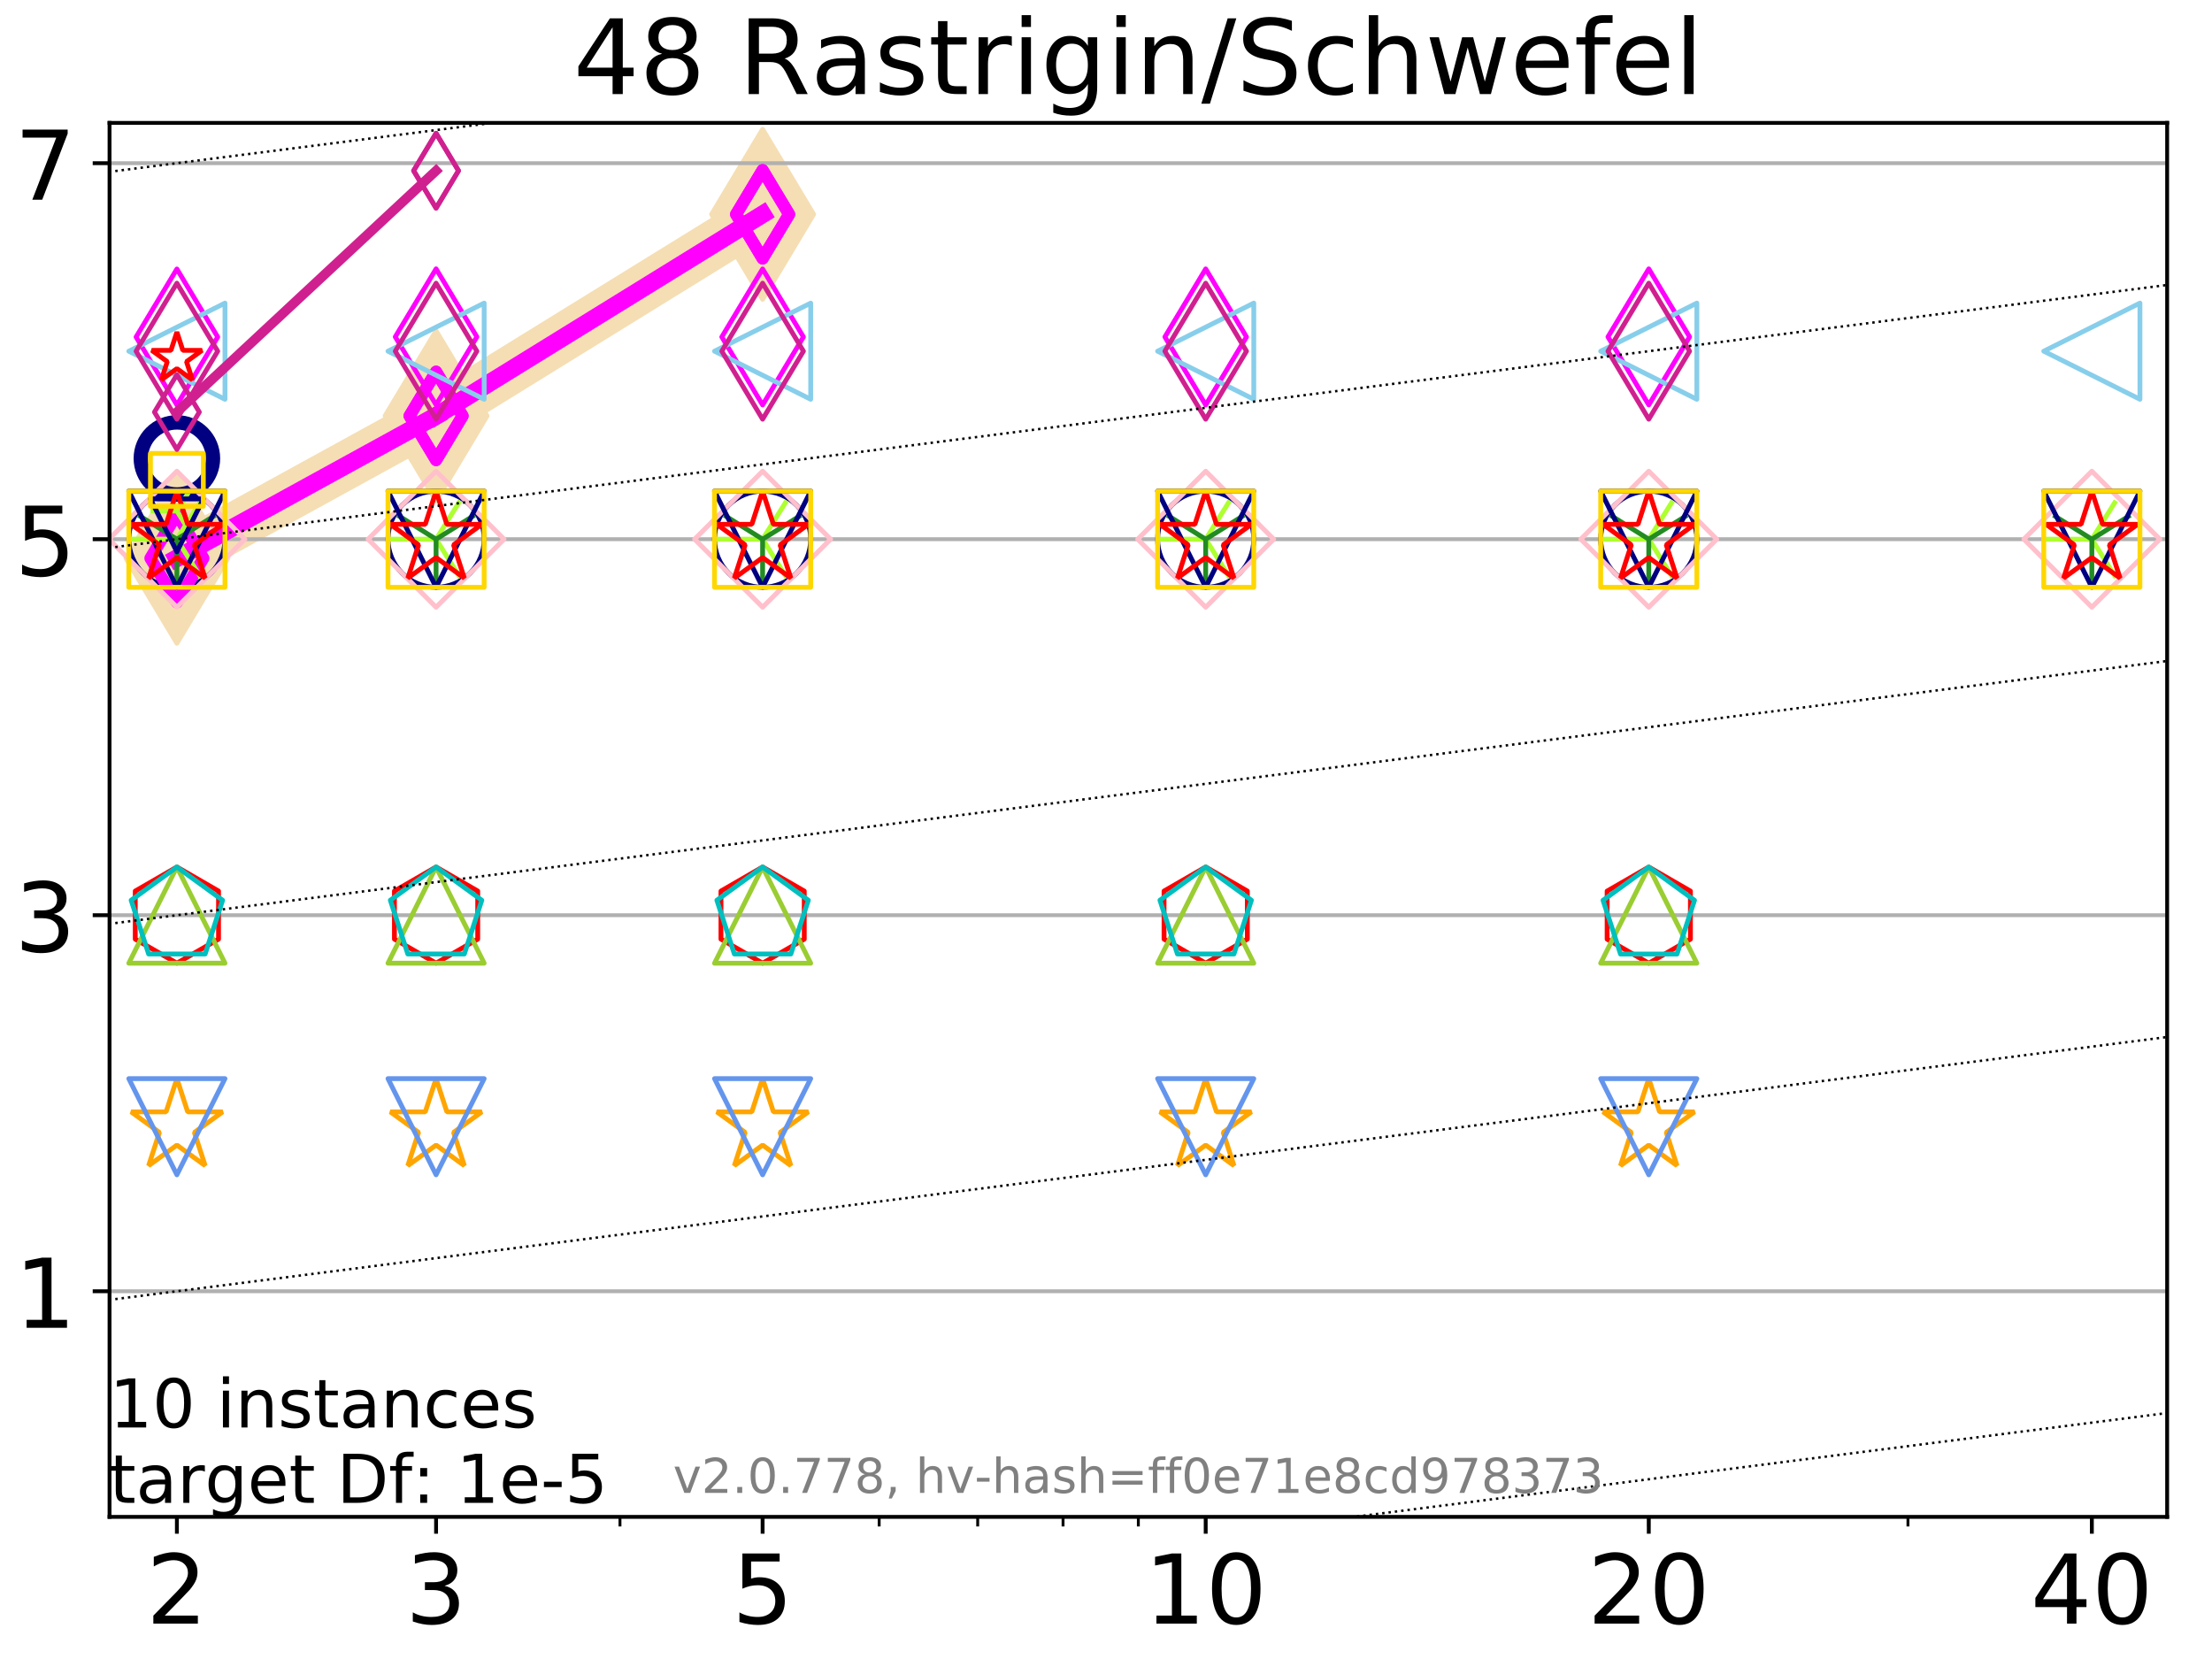 <?xml version="1.0" encoding="utf-8" standalone="no"?>
<!DOCTYPE svg PUBLIC "-//W3C//DTD SVG 1.1//EN"
  "http://www.w3.org/Graphics/SVG/1.1/DTD/svg11.dtd">
<!-- Created with matplotlib (http://matplotlib.org/) -->
<svg height="345pt" version="1.1" viewBox="0 0 460 345" width="460pt" xmlns="http://www.w3.org/2000/svg" xmlns:xlink="http://www.w3.org/1999/xlink">
 <defs>
  <style type="text/css">
*{stroke-linecap:butt;stroke-linejoin:round;}
  </style>
 </defs>
 <g id="figure_1">
  <g id="patch_1">
   <path d="M 0 345.6 
L 460.8 345.6 
L 460.8 0 
L 0 0 
z
" style="fill:#ffffff;"/>
  </g>
  <g id="axes_1">
   <g id="patch_2">
    <path d="M 22.78 315.44 
L 450.672 315.44 
L 450.672 25.56 
L 22.78 25.56 
z
" style="fill:#ffffff;"/>
   </g>
   <g id="line2d_1">
    <path clip-path="url(#p8aefae427b)" d="M 36.786 116.087 
L 90.685 86.486 
L 158.59 44.566 
" style="fill:none;stroke:#f5deb3;stroke-linecap:square;stroke-width:10;"/>
    <defs>
     <path d="M -0 17.678 
L 10.607 0 
L 0 -17.678 
L -10.607 -0 
z
" id="m110143cfab" style="stroke:#f5deb3;stroke-linejoin:miter;"/>
    </defs>
    <g clip-path="url(#p8aefae427b)">
     <use style="fill:#f5deb3;stroke:#f5deb3;stroke-linejoin:miter;" x="36.786" xlink:href="#m110143cfab" y="116.087"/>
     <use style="fill:#f5deb3;stroke:#f5deb3;stroke-linejoin:miter;" x="90.685" xlink:href="#m110143cfab" y="86.486"/>
     <use style="fill:#f5deb3;stroke:#f5deb3;stroke-linejoin:miter;" x="158.59" xlink:href="#m110143cfab" y="44.566"/>
    </g>
   </g>
   <g id="matplotlib.axis_1">
    <g id="xtick_1">
     <g id="line2d_2">
      <defs>
       <path d="M 0 0 
L 0 3.5 
" id="mc25adf36a7" style="stroke:#000000;stroke-width:0.8;"/>
      </defs>
      <g>
       <use style="stroke:#000000;stroke-width:0.8;" x="36.786" xlink:href="#mc25adf36a7" y="315.44"/>
      </g>
     </g>
     <g id="text_1">
      <!-- 2 -->
      <defs>
       <path d="M 19.188 8.297 
L 53.609 8.297 
L 53.609 0 
L 7.328 0 
L 7.328 8.297 
Q 12.938 14.109 22.625 23.891 
Q 32.328 33.688 34.812 36.531 
Q 39.547 41.844 41.422 45.531 
Q 43.312 49.219 43.312 52.781 
Q 43.312 58.594 39.234 62.25 
Q 35.156 65.922 28.609 65.922 
Q 23.969 65.922 18.812 64.312 
Q 13.672 62.703 7.812 59.422 
L 7.812 69.391 
Q 13.766 71.781 18.938 73 
Q 24.125 74.219 28.422 74.219 
Q 39.75 74.219 46.484 68.547 
Q 53.219 62.891 53.219 53.422 
Q 53.219 48.922 51.531 44.891 
Q 49.859 40.875 45.406 35.406 
Q 44.188 33.984 37.641 27.219 
Q 31.109 20.453 19.188 8.297 
z
" id="DejaVuSans-32"/>
      </defs>
      <g transform="translate(30.423 337.637)scale(0.2 -0.2)">
       <use xlink:href="#DejaVuSans-32"/>
      </g>
     </g>
    </g>
    <g id="xtick_2">
     <g id="line2d_3">
      <g>
       <use style="stroke:#000000;stroke-width:0.8;" x="90.685" xlink:href="#mc25adf36a7" y="315.44"/>
      </g>
     </g>
     <g id="text_2">
      <!-- 3 -->
      <defs>
       <path d="M 40.578 39.312 
Q 47.656 37.797 51.625 33 
Q 55.609 28.219 55.609 21.188 
Q 55.609 10.406 48.188 4.484 
Q 40.766 -1.422 27.094 -1.422 
Q 22.516 -1.422 17.656 -0.516 
Q 12.797 0.391 7.625 2.203 
L 7.625 11.719 
Q 11.719 9.328 16.594 8.109 
Q 21.484 6.891 26.812 6.891 
Q 36.078 6.891 40.938 10.547 
Q 45.797 14.203 45.797 21.188 
Q 45.797 27.641 41.281 31.266 
Q 36.766 34.906 28.719 34.906 
L 20.219 34.906 
L 20.219 43.016 
L 29.109 43.016 
Q 36.375 43.016 40.234 45.922 
Q 44.094 48.828 44.094 54.297 
Q 44.094 59.906 40.109 62.906 
Q 36.141 65.922 28.719 65.922 
Q 24.656 65.922 20.016 65.031 
Q 15.375 64.156 9.812 62.312 
L 9.812 71.094 
Q 15.438 72.656 20.344 73.438 
Q 25.25 74.219 29.594 74.219 
Q 40.828 74.219 47.359 69.109 
Q 53.906 64.016 53.906 55.328 
Q 53.906 49.266 50.438 45.094 
Q 46.969 40.922 40.578 39.312 
z
" id="DejaVuSans-33"/>
      </defs>
      <g transform="translate(84.323 337.637)scale(0.2 -0.2)">
       <use xlink:href="#DejaVuSans-33"/>
      </g>
     </g>
    </g>
    <g id="xtick_3">
     <g id="line2d_4">
      <g>
       <use style="stroke:#000000;stroke-width:0.8;" x="158.59" xlink:href="#mc25adf36a7" y="315.44"/>
      </g>
     </g>
     <g id="text_3">
      <!-- 5 -->
      <defs>
       <path d="M 10.797 72.906 
L 49.516 72.906 
L 49.516 64.594 
L 19.828 64.594 
L 19.828 46.734 
Q 21.969 47.469 24.109 47.828 
Q 26.266 48.188 28.422 48.188 
Q 40.625 48.188 47.75 41.5 
Q 54.891 34.812 54.891 23.391 
Q 54.891 11.625 47.562 5.094 
Q 40.234 -1.422 26.906 -1.422 
Q 22.312 -1.422 17.547 -0.641 
Q 12.797 0.141 7.719 1.703 
L 7.719 11.625 
Q 12.109 9.234 16.797 8.062 
Q 21.484 6.891 26.703 6.891 
Q 35.156 6.891 40.078 11.328 
Q 45.016 15.766 45.016 23.391 
Q 45.016 31 40.078 35.438 
Q 35.156 39.891 26.703 39.891 
Q 22.75 39.891 18.812 39.016 
Q 14.891 38.141 10.797 36.281 
z
" id="DejaVuSans-35"/>
      </defs>
      <g transform="translate(152.228 337.637)scale(0.2 -0.2)">
       <use xlink:href="#DejaVuSans-35"/>
      </g>
     </g>
    </g>
    <g id="xtick_4">
     <g id="line2d_5">
      <g>
       <use style="stroke:#000000;stroke-width:0.8;" x="250.732" xlink:href="#mc25adf36a7" y="315.44"/>
      </g>
     </g>
     <g id="text_4">
      <!-- 10 -->
      <defs>
       <path d="M 12.406 8.297 
L 28.516 8.297 
L 28.516 63.922 
L 10.984 60.406 
L 10.984 69.391 
L 28.422 72.906 
L 38.281 72.906 
L 38.281 8.297 
L 54.391 8.297 
L 54.391 0 
L 12.406 0 
z
" id="DejaVuSans-31"/>
       <path d="M 31.781 66.406 
Q 24.172 66.406 20.328 58.906 
Q 16.5 51.422 16.5 36.375 
Q 16.5 21.391 20.328 13.891 
Q 24.172 6.391 31.781 6.391 
Q 39.453 6.391 43.281 13.891 
Q 47.125 21.391 47.125 36.375 
Q 47.125 51.422 43.281 58.906 
Q 39.453 66.406 31.781 66.406 
z
M 31.781 74.219 
Q 44.047 74.219 50.516 64.516 
Q 56.984 54.828 56.984 36.375 
Q 56.984 17.969 50.516 8.266 
Q 44.047 -1.422 31.781 -1.422 
Q 19.531 -1.422 13.062 8.266 
Q 6.594 17.969 6.594 36.375 
Q 6.594 54.828 13.062 64.516 
Q 19.531 74.219 31.781 74.219 
z
" id="DejaVuSans-30"/>
      </defs>
      <g transform="translate(238.007 337.637)scale(0.2 -0.2)">
       <use xlink:href="#DejaVuSans-31"/>
       <use x="63.623" xlink:href="#DejaVuSans-30"/>
      </g>
     </g>
    </g>
    <g id="xtick_5">
     <g id="line2d_6">
      <g>
       <use style="stroke:#000000;stroke-width:0.8;" x="342.873" xlink:href="#mc25adf36a7" y="315.44"/>
      </g>
     </g>
     <g id="text_5">
      <!-- 20 -->
      <g transform="translate(330.148 337.637)scale(0.2 -0.2)">
       <use xlink:href="#DejaVuSans-32"/>
       <use x="63.623" xlink:href="#DejaVuSans-30"/>
      </g>
     </g>
    </g>
    <g id="xtick_6">
     <g id="line2d_7">
      <g>
       <use style="stroke:#000000;stroke-width:0.8;" x="435.015" xlink:href="#mc25adf36a7" y="315.44"/>
      </g>
     </g>
     <g id="text_6">
      <!-- 40 -->
      <defs>
       <path d="M 37.797 64.312 
L 12.891 25.391 
L 37.797 25.391 
z
M 35.203 72.906 
L 47.609 72.906 
L 47.609 25.391 
L 58.016 25.391 
L 58.016 17.188 
L 47.609 17.188 
L 47.609 0 
L 37.797 0 
L 37.797 17.188 
L 4.891 17.188 
L 4.891 26.703 
z
" id="DejaVuSans-34"/>
      </defs>
      <g transform="translate(422.29 337.637)scale(0.2 -0.2)">
       <use xlink:href="#DejaVuSans-34"/>
       <use x="63.623" xlink:href="#DejaVuSans-30"/>
      </g>
     </g>
    </g>
    <g id="xtick_7">
     <g id="line2d_8">
      <defs>
       <path d="M 0 0 
L 0 2 
" id="m6ae961f22f" style="stroke:#000000;stroke-width:0.6;"/>
      </defs>
      <g>
       <use style="stroke:#000000;stroke-width:0.6;" x="36.786" xlink:href="#m6ae961f22f" y="315.44"/>
      </g>
     </g>
    </g>
    <g id="xtick_8">
     <g id="line2d_9">
      <g>
       <use style="stroke:#000000;stroke-width:0.6;" x="90.685" xlink:href="#m6ae961f22f" y="315.44"/>
      </g>
     </g>
    </g>
    <g id="xtick_9">
     <g id="line2d_10">
      <g>
       <use style="stroke:#000000;stroke-width:0.6;" x="128.927" xlink:href="#m6ae961f22f" y="315.44"/>
      </g>
     </g>
    </g>
    <g id="xtick_10">
     <g id="line2d_11">
      <g>
       <use style="stroke:#000000;stroke-width:0.6;" x="158.59" xlink:href="#m6ae961f22f" y="315.44"/>
      </g>
     </g>
    </g>
    <g id="xtick_11">
     <g id="line2d_12">
      <g>
       <use style="stroke:#000000;stroke-width:0.6;" x="182.827" xlink:href="#m6ae961f22f" y="315.44"/>
      </g>
     </g>
    </g>
    <g id="xtick_12">
     <g id="line2d_13">
      <g>
       <use style="stroke:#000000;stroke-width:0.6;" x="203.318" xlink:href="#m6ae961f22f" y="315.44"/>
      </g>
     </g>
    </g>
    <g id="xtick_13">
     <g id="line2d_14">
      <g>
       <use style="stroke:#000000;stroke-width:0.6;" x="221.069" xlink:href="#m6ae961f22f" y="315.44"/>
      </g>
     </g>
    </g>
    <g id="xtick_14">
     <g id="line2d_15">
      <g>
       <use style="stroke:#000000;stroke-width:0.6;" x="236.726" xlink:href="#m6ae961f22f" y="315.44"/>
      </g>
     </g>
    </g>
    <g id="xtick_15">
     <g id="line2d_16">
      <g>
       <use style="stroke:#000000;stroke-width:0.6;" x="342.873" xlink:href="#m6ae961f22f" y="315.44"/>
      </g>
     </g>
    </g>
    <g id="xtick_16">
     <g id="line2d_17">
      <g>
       <use style="stroke:#000000;stroke-width:0.6;" x="396.773" xlink:href="#m6ae961f22f" y="315.44"/>
      </g>
     </g>
    </g>
    <g id="xtick_17">
     <g id="line2d_18">
      <g>
       <use style="stroke:#000000;stroke-width:0.6;" x="435.015" xlink:href="#m6ae961f22f" y="315.44"/>
      </g>
     </g>
    </g>
   </g>
   <g id="matplotlib.axis_2">
    <g id="ytick_1">
     <g id="line2d_19">
      <path clip-path="url(#p8aefae427b)" d="M 22.78 268.523 
L 450.672 268.523 
" style="fill:none;stroke:#b0b0b0;stroke-linecap:square;stroke-width:0.8;"/>
     </g>
     <g id="line2d_20">
      <defs>
       <path d="M 0 0 
L -3.5 0 
" id="m0c7ad89e5f" style="stroke:#000000;stroke-width:0.8;"/>
      </defs>
      <g>
       <use style="stroke:#000000;stroke-width:0.8;" x="22.78" xlink:href="#m0c7ad89e5f" y="268.523"/>
      </g>
     </g>
     <g id="text_7">
      <!-- 1 -->
      <g transform="translate(3.055 276.121)scale(0.2 -0.2)">
       <use xlink:href="#DejaVuSans-31"/>
      </g>
     </g>
    </g>
    <g id="ytick_2">
     <g id="line2d_21">
      <path clip-path="url(#p8aefae427b)" d="M 22.78 190.327 
L 450.672 190.327 
" style="fill:none;stroke:#b0b0b0;stroke-linecap:square;stroke-width:0.8;"/>
     </g>
     <g id="line2d_22">
      <g>
       <use style="stroke:#000000;stroke-width:0.8;" x="22.78" xlink:href="#m0c7ad89e5f" y="190.327"/>
      </g>
     </g>
     <g id="text_8">
      <!-- 3 -->
      <g transform="translate(3.055 197.925)scale(0.2 -0.2)">
       <use xlink:href="#DejaVuSans-33"/>
      </g>
     </g>
    </g>
    <g id="ytick_3">
     <g id="line2d_23">
      <path clip-path="url(#p8aefae427b)" d="M 22.78 112.131 
L 450.672 112.131 
" style="fill:none;stroke:#b0b0b0;stroke-linecap:square;stroke-width:0.8;"/>
     </g>
     <g id="line2d_24">
      <g>
       <use style="stroke:#000000;stroke-width:0.8;" x="22.78" xlink:href="#m0c7ad89e5f" y="112.131"/>
      </g>
     </g>
     <g id="text_9">
      <!-- 5 -->
      <g transform="translate(3.055 119.73)scale(0.2 -0.2)">
       <use xlink:href="#DejaVuSans-35"/>
      </g>
     </g>
    </g>
    <g id="ytick_4">
     <g id="line2d_25">
      <path clip-path="url(#p8aefae427b)" d="M 22.78 33.935 
L 450.672 33.935 
" style="fill:none;stroke:#b0b0b0;stroke-linecap:square;stroke-width:0.8;"/>
     </g>
     <g id="line2d_26">
      <g>
       <use style="stroke:#000000;stroke-width:0.8;" x="22.78" xlink:href="#m0c7ad89e5f" y="33.935"/>
      </g>
     </g>
     <g id="text_10">
      <!-- 7 -->
      <defs>
       <path d="M 8.203 72.906 
L 55.078 72.906 
L 55.078 68.703 
L 28.609 0 
L 18.312 0 
L 43.219 64.594 
L 8.203 64.594 
z
" id="DejaVuSans-37"/>
      </defs>
      <g transform="translate(3.055 41.534)scale(0.2 -0.2)">
       <use xlink:href="#DejaVuSans-37"/>
      </g>
     </g>
    </g>
   </g>
   <g id="line2d_27">
    <path clip-path="url(#p8aefae427b)" d="M 36.786 95.335 
" style="fill:none;stroke:#000080;stroke-linecap:square;stroke-width:4;"/>
    <defs>
     <path d="M 0 7.5 
C 1.989 7.5 3.897 6.71 5.303 5.303 
C 6.71 3.897 7.5 1.989 7.5 0 
C 7.5 -1.989 6.71 -3.897 5.303 -5.303 
C 3.897 -6.71 1.989 -7.5 0 -7.5 
C -1.989 -7.5 -3.897 -6.71 -5.303 -5.303 
C -6.71 -3.897 -7.5 -1.989 -7.5 0 
C -7.5 1.989 -6.71 3.897 -5.303 5.303 
C -3.897 6.71 -1.989 7.5 0 7.5 
z
" id="m3accfb3bd1" style="stroke:#000080;stroke-width:3;"/>
    </defs>
    <g clip-path="url(#p8aefae427b)">
     <use style="fill:none;stroke:#000080;stroke-width:3;" x="36.786" xlink:href="#m3accfb3bd1" y="95.335"/>
    </g>
   </g>
   <g id="line2d_28"/>
   <g id="line2d_29">
    <defs>
     <path d="M 0 10 
C 2.652 10 5.196 8.946 7.071 7.071 
C 8.946 5.196 10 2.652 10 0 
C 10 -2.652 8.946 -5.196 7.071 -7.071 
C 5.196 -8.946 2.652 -10 0 -10 
C -2.652 -10 -5.196 -8.946 -7.071 -7.071 
C -8.946 -5.196 -10 -2.652 -10 0 
C -10 2.652 -8.946 5.196 -7.071 7.071 
C -5.196 8.946 -2.652 10 0 10 
z
" id="m3b761c8f22" style="stroke:#000080;"/>
    </defs>
    <g clip-path="url(#p8aefae427b)">
     <use style="fill:none;stroke:#000080;" x="36.786" xlink:href="#m3b761c8f22" y="112.129"/>
     <use style="fill:none;stroke:#000080;" x="90.685" xlink:href="#m3b761c8f22" y="112.127"/>
     <use style="fill:none;stroke:#000080;" x="158.59" xlink:href="#m3b761c8f22" y="112.131"/>
     <use style="fill:none;stroke:#000080;" x="250.732" xlink:href="#m3b761c8f22" y="112.13"/>
     <use style="fill:none;stroke:#000080;" x="342.873" xlink:href="#m3b761c8f22" y="112.131"/>
    </g>
   </g>
   <g id="line2d_30">
    <path clip-path="url(#p8aefae427b)" d="M 36.786 116.087 
L 90.685 86.486 
" style="fill:none;stroke:#ff00ff;stroke-linecap:square;stroke-width:3.667;"/>
    <defs>
     <path d="M -0 9.192 
L 5.515 0 
L 0 -9.192 
L -5.515 -0 
z
" id="m8b15b605e2" style="stroke:#ff00ff;stroke-linejoin:miter;stroke-width:2.5;"/>
    </defs>
    <g clip-path="url(#p8aefae427b)">
     <use style="fill:none;stroke:#ff00ff;stroke-linejoin:miter;stroke-width:2.5;" x="36.786" xlink:href="#m8b15b605e2" y="116.087"/>
     <use style="fill:none;stroke:#ff00ff;stroke-linejoin:miter;stroke-width:2.5;" x="90.685" xlink:href="#m8b15b605e2" y="86.486"/>
    </g>
   </g>
   <g id="line2d_31">
    <path clip-path="url(#p8aefae427b)" d="M 90.685 86.486 
L 158.59 44.566 
" style="fill:none;stroke:#ff00ff;stroke-linecap:square;stroke-width:3.667;"/>
    <g clip-path="url(#p8aefae427b)">
     <use style="fill:none;stroke:#ff00ff;stroke-linejoin:miter;stroke-width:2.5;" x="90.685" xlink:href="#m8b15b605e2" y="86.486"/>
     <use style="fill:none;stroke:#ff00ff;stroke-linejoin:miter;stroke-width:2.5;" x="158.59" xlink:href="#m8b15b605e2" y="44.566"/>
    </g>
   </g>
   <g id="line2d_32">
    <path clip-path="url(#p8aefae427b)" d="M 158.59 44.566 
" style="fill:none;stroke:#ff00ff;stroke-linecap:square;stroke-width:3.667;"/>
    <g clip-path="url(#p8aefae427b)">
     <use style="fill:none;stroke:#ff00ff;stroke-linejoin:miter;stroke-width:2.5;" x="158.59" xlink:href="#m8b15b605e2" y="44.566"/>
    </g>
   </g>
   <g id="line2d_33"/>
   <g id="line2d_34">
    <defs>
     <path d="M -0 14.142 
L 8.485 0 
L -0 -14.142 
L -8.485 -0 
z
" id="m99363b1c62" style="stroke:#ff00ff;stroke-linejoin:miter;"/>
    </defs>
    <g clip-path="url(#p8aefae427b)">
     <use style="fill:none;stroke:#ff00ff;stroke-linejoin:miter;" x="36.786" xlink:href="#m99363b1c62" y="70.081"/>
     <use style="fill:none;stroke:#ff00ff;stroke-linejoin:miter;" x="90.685" xlink:href="#m99363b1c62" y="70.052"/>
     <use style="fill:none;stroke:#ff00ff;stroke-linejoin:miter;" x="158.59" xlink:href="#m99363b1c62" y="70.072"/>
     <use style="fill:none;stroke:#ff00ff;stroke-linejoin:miter;" x="250.732" xlink:href="#m99363b1c62" y="70.067"/>
     <use style="fill:none;stroke:#ff00ff;stroke-linejoin:miter;" x="342.873" xlink:href="#m99363b1c62" y="70.059"/>
    </g>
   </g>
   <g id="line2d_35"/>
   <g id="line2d_36">
    <defs>
     <path d="M 0 -10 
L -2.245 -3.09 
L -9.511 -3.09 
L -3.633 1.18 
L -5.878 8.09 
L -0 3.82 
L 5.878 8.09 
L 3.633 1.18 
L 9.511 -3.09 
L 2.245 -3.09 
z
" id="m61f29569bf" style="stroke:#ffa500;stroke-linejoin:bevel;"/>
    </defs>
    <g clip-path="url(#p8aefae427b)">
     <use style="fill:none;stroke:#ffa500;stroke-linejoin:bevel;" x="36.786" xlink:href="#m61f29569bf" y="234.31"/>
     <use style="fill:none;stroke:#ffa500;stroke-linejoin:bevel;" x="90.685" xlink:href="#m61f29569bf" y="234.31"/>
     <use style="fill:none;stroke:#ffa500;stroke-linejoin:bevel;" x="158.59" xlink:href="#m61f29569bf" y="234.31"/>
     <use style="fill:none;stroke:#ffa500;stroke-linejoin:bevel;" x="250.732" xlink:href="#m61f29569bf" y="234.31"/>
     <use style="fill:none;stroke:#ffa500;stroke-linejoin:bevel;" x="342.873" xlink:href="#m61f29569bf" y="234.31"/>
    </g>
   </g>
   <g id="line2d_37"/>
   <g id="line2d_38">
    <defs>
     <path d="M -0 10 
L 10 -10 
L -10 -10 
z
" id="m4f2a3b3875" style="stroke:#6495ed;stroke-linejoin:miter;"/>
    </defs>
    <g clip-path="url(#p8aefae427b)">
     <use style="fill:none;stroke:#6495ed;stroke-linejoin:miter;" x="36.786" xlink:href="#m4f2a3b3875" y="234.31"/>
     <use style="fill:none;stroke:#6495ed;stroke-linejoin:miter;" x="90.685" xlink:href="#m4f2a3b3875" y="234.31"/>
     <use style="fill:none;stroke:#6495ed;stroke-linejoin:miter;" x="158.59" xlink:href="#m4f2a3b3875" y="234.31"/>
     <use style="fill:none;stroke:#6495ed;stroke-linejoin:miter;" x="250.732" xlink:href="#m4f2a3b3875" y="234.31"/>
     <use style="fill:none;stroke:#6495ed;stroke-linejoin:miter;" x="342.873" xlink:href="#m4f2a3b3875" y="234.31"/>
    </g>
   </g>
   <g id="line2d_39"/>
   <g id="line2d_40">
    <defs>
     <path d="M 0 -10 
L -8.66 -5 
L -8.66 5 
L -0 10 
L 8.66 5 
L 8.66 -5 
z
" id="mb39f174bd7" style="stroke:#ff0000;stroke-linejoin:miter;"/>
    </defs>
    <g clip-path="url(#p8aefae427b)">
     <use style="fill:none;stroke:#ff0000;stroke-linejoin:miter;" x="36.786" xlink:href="#mb39f174bd7" y="190.301"/>
     <use style="fill:none;stroke:#ff0000;stroke-linejoin:miter;" x="90.685" xlink:href="#mb39f174bd7" y="190.299"/>
     <use style="fill:none;stroke:#ff0000;stroke-linejoin:miter;" x="158.59" xlink:href="#mb39f174bd7" y="190.303"/>
     <use style="fill:none;stroke:#ff0000;stroke-linejoin:miter;" x="250.732" xlink:href="#mb39f174bd7" y="190.298"/>
     <use style="fill:none;stroke:#ff0000;stroke-linejoin:miter;" x="342.873" xlink:href="#mb39f174bd7" y="190.309"/>
    </g>
   </g>
   <g id="line2d_41"/>
   <g id="line2d_42">
    <defs>
     <path d="M 0 -10 
L -10 10 
L 10 10 
z
" id="m8c20f3cd65" style="stroke:#9acd32;stroke-linejoin:miter;"/>
    </defs>
    <g clip-path="url(#p8aefae427b)">
     <use style="fill:none;stroke:#9acd32;stroke-linejoin:miter;" x="36.786" xlink:href="#m8c20f3cd65" y="190.301"/>
     <use style="fill:none;stroke:#9acd32;stroke-linejoin:miter;" x="90.685" xlink:href="#m8c20f3cd65" y="190.299"/>
     <use style="fill:none;stroke:#9acd32;stroke-linejoin:miter;" x="158.59" xlink:href="#m8c20f3cd65" y="190.31"/>
     <use style="fill:none;stroke:#9acd32;stroke-linejoin:miter;" x="250.732" xlink:href="#m8c20f3cd65" y="190.305"/>
     <use style="fill:none;stroke:#9acd32;stroke-linejoin:miter;" x="342.873" xlink:href="#m8c20f3cd65" y="190.302"/>
    </g>
   </g>
   <g id="line2d_43"/>
   <g id="line2d_44">
    <defs>
     <path d="M 0 -10 
L -9.511 -3.09 
L -5.878 8.09 
L 5.878 8.09 
L 9.511 -3.09 
z
" id="m5497a65dea" style="stroke:#00bfbf;stroke-linejoin:miter;"/>
    </defs>
    <g clip-path="url(#p8aefae427b)">
     <use style="fill:none;stroke:#00bfbf;stroke-linejoin:miter;" x="36.786" xlink:href="#m5497a65dea" y="190.301"/>
     <use style="fill:none;stroke:#00bfbf;stroke-linejoin:miter;" x="90.685" xlink:href="#m5497a65dea" y="190.299"/>
     <use style="fill:none;stroke:#00bfbf;stroke-linejoin:miter;" x="158.59" xlink:href="#m5497a65dea" y="190.296"/>
     <use style="fill:none;stroke:#00bfbf;stroke-linejoin:miter;" x="250.732" xlink:href="#m5497a65dea" y="190.298"/>
     <use style="fill:none;stroke:#00bfbf;stroke-linejoin:miter;" x="342.873" xlink:href="#m5497a65dea" y="190.311"/>
    </g>
   </g>
   <g id="line2d_45">
    <path clip-path="url(#p8aefae427b)" d="M 36.786 106.266 
" style="fill:none;stroke:#adff2f;stroke-linecap:square;stroke-width:2;"/>
    <defs>
     <path d="M 0 0 
L -5.5 -0 
M 0 0 
L 2.75 4.4 
M 0 0 
L 2.75 -4.4 
" id="m2503493fd5" style="stroke:#adff2f;"/>
    </defs>
    <g clip-path="url(#p8aefae427b)">
     <use style="fill:none;stroke:#adff2f;" x="36.786" xlink:href="#m2503493fd5" y="106.266"/>
    </g>
   </g>
   <g id="line2d_46"/>
   <g id="line2d_47">
    <defs>
     <path d="M 0 0 
L -10 -0 
M 0 0 
L 5 8 
M 0 0 
L 5 -8 
" id="m01cb382b95" style="stroke:#adff2f;"/>
    </defs>
    <g clip-path="url(#p8aefae427b)">
     <use style="fill:none;stroke:#adff2f;" x="36.786" xlink:href="#m01cb382b95" y="112.121"/>
     <use style="fill:none;stroke:#adff2f;" x="90.685" xlink:href="#m01cb382b95" y="112.124"/>
     <use style="fill:none;stroke:#adff2f;" x="158.59" xlink:href="#m01cb382b95" y="112.126"/>
     <use style="fill:none;stroke:#adff2f;" x="250.732" xlink:href="#m01cb382b95" y="112.129"/>
     <use style="fill:none;stroke:#adff2f;" x="342.873" xlink:href="#m01cb382b95" y="112.13"/>
     <use style="fill:none;stroke:#adff2f;" x="435.015" xlink:href="#m01cb382b95" y="112.131"/>
    </g>
   </g>
   <g id="line2d_48"/>
   <g id="line2d_49">
    <defs>
     <path d="M 0 0 
L 0 10 
M 0 0 
L 8 -5 
M 0 0 
L -8 -5 
" id="m4644598d3d" style="stroke:#228b22;"/>
    </defs>
    <g clip-path="url(#p8aefae427b)">
     <use style="fill:none;stroke:#228b22;" x="36.786" xlink:href="#m4644598d3d" y="112.131"/>
     <use style="fill:none;stroke:#228b22;" x="90.685" xlink:href="#m4644598d3d" y="112.131"/>
     <use style="fill:none;stroke:#228b22;" x="158.59" xlink:href="#m4644598d3d" y="112.131"/>
     <use style="fill:none;stroke:#228b22;" x="250.732" xlink:href="#m4644598d3d" y="112.131"/>
     <use style="fill:none;stroke:#228b22;" x="342.873" xlink:href="#m4644598d3d" y="112.131"/>
     <use style="fill:none;stroke:#228b22;" x="435.015" xlink:href="#m4644598d3d" y="112.131"/>
    </g>
   </g>
   <g id="line2d_50"/>
   <g id="line2d_51">
    <defs>
     <path d="M -0 14.142 
L 14.142 0 
L 0 -14.142 
L -14.142 -0 
z
" id="mb8d29d43e3" style="stroke:#ffc0cb;stroke-linejoin:miter;"/>
    </defs>
    <g clip-path="url(#p8aefae427b)">
     <use style="fill:none;stroke:#ffc0cb;stroke-linejoin:miter;" x="36.786" xlink:href="#mb8d29d43e3" y="112.131"/>
     <use style="fill:none;stroke:#ffc0cb;stroke-linejoin:miter;" x="90.685" xlink:href="#mb8d29d43e3" y="112.131"/>
     <use style="fill:none;stroke:#ffc0cb;stroke-linejoin:miter;" x="158.59" xlink:href="#mb8d29d43e3" y="112.131"/>
     <use style="fill:none;stroke:#ffc0cb;stroke-linejoin:miter;" x="250.732" xlink:href="#mb8d29d43e3" y="112.131"/>
     <use style="fill:none;stroke:#ffc0cb;stroke-linejoin:miter;" x="342.873" xlink:href="#mb8d29d43e3" y="112.131"/>
     <use style="fill:none;stroke:#ffc0cb;stroke-linejoin:miter;" x="435.015" xlink:href="#mb8d29d43e3" y="112.131"/>
    </g>
   </g>
   <g id="line2d_52"/>
   <g id="line2d_53">
    <defs>
     <path d="M -10 -0 
L 10 10 
L 10 -10 
z
" id="mbf8127c969" style="stroke:#87ceeb;stroke-linejoin:miter;"/>
    </defs>
    <g clip-path="url(#p8aefae427b)">
     <use style="fill:none;stroke:#87ceeb;stroke-linejoin:miter;" x="36.786" xlink:href="#mbf8127c969" y="73.033"/>
     <use style="fill:none;stroke:#87ceeb;stroke-linejoin:miter;" x="90.685" xlink:href="#mbf8127c969" y="73.033"/>
     <use style="fill:none;stroke:#87ceeb;stroke-linejoin:miter;" x="158.59" xlink:href="#mbf8127c969" y="73.033"/>
     <use style="fill:none;stroke:#87ceeb;stroke-linejoin:miter;" x="250.732" xlink:href="#mbf8127c969" y="73.033"/>
     <use style="fill:none;stroke:#87ceeb;stroke-linejoin:miter;" x="342.873" xlink:href="#mbf8127c969" y="73.033"/>
     <use style="fill:none;stroke:#87ceeb;stroke-linejoin:miter;" x="435.015" xlink:href="#mbf8127c969" y="73.033"/>
    </g>
   </g>
   <g id="line2d_54">
    <path clip-path="url(#p8aefae427b)" d="M 36.786 109.253 
" style="fill:none;stroke:#000080;stroke-linecap:square;stroke-width:2;"/>
    <defs>
     <path d="M -0 5.5 
L 5.5 -5.5 
L -5.5 -5.5 
z
" id="m5a19438621" style="stroke:#000080;stroke-linejoin:miter;"/>
    </defs>
    <g clip-path="url(#p8aefae427b)">
     <use style="fill:none;stroke:#000080;stroke-linejoin:miter;" x="36.786" xlink:href="#m5a19438621" y="109.253"/>
    </g>
   </g>
   <g id="line2d_55"/>
   <g id="line2d_56">
    <defs>
     <path d="M -0 10 
L 10 -10 
L -10 -10 
z
" id="md2cf8f3664" style="stroke:#000080;stroke-linejoin:miter;"/>
    </defs>
    <g clip-path="url(#p8aefae427b)">
     <use style="fill:none;stroke:#000080;stroke-linejoin:miter;" x="36.786" xlink:href="#md2cf8f3664" y="112.131"/>
     <use style="fill:none;stroke:#000080;stroke-linejoin:miter;" x="90.685" xlink:href="#md2cf8f3664" y="112.131"/>
     <use style="fill:none;stroke:#000080;stroke-linejoin:miter;" x="158.59" xlink:href="#md2cf8f3664" y="112.131"/>
     <use style="fill:none;stroke:#000080;stroke-linejoin:miter;" x="250.732" xlink:href="#md2cf8f3664" y="112.131"/>
     <use style="fill:none;stroke:#000080;stroke-linejoin:miter;" x="342.873" xlink:href="#md2cf8f3664" y="112.131"/>
     <use style="fill:none;stroke:#000080;stroke-linejoin:miter;" x="435.015" xlink:href="#md2cf8f3664" y="112.131"/>
    </g>
   </g>
   <g id="line2d_57">
    <path clip-path="url(#p8aefae427b)" d="M 36.786 74.556 
" style="fill:none;stroke:#ff0000;stroke-linecap:square;stroke-width:2;"/>
    <defs>
     <path d="M 0 -5.5 
L -1.235 -1.7 
L -5.231 -1.7 
L -1.998 0.649 
L -3.233 4.45 
L -0 2.101 
L 3.233 4.45 
L 1.998 0.649 
L 5.231 -1.7 
L 1.235 -1.7 
z
" id="m4cec68addb" style="stroke:#ff0000;stroke-linejoin:bevel;"/>
    </defs>
    <g clip-path="url(#p8aefae427b)">
     <use style="fill:none;stroke:#ff0000;stroke-linejoin:bevel;" x="36.786" xlink:href="#m4cec68addb" y="74.556"/>
    </g>
   </g>
   <g id="line2d_58"/>
   <g id="line2d_59">
    <defs>
     <path d="M 0 -10 
L -2.245 -3.09 
L -9.511 -3.09 
L -3.633 1.18 
L -5.878 8.09 
L -0 3.82 
L 5.878 8.09 
L 3.633 1.18 
L 9.511 -3.09 
L 2.245 -3.09 
z
" id="mdb6a2b39d8" style="stroke:#ff0000;stroke-linejoin:bevel;"/>
    </defs>
    <g clip-path="url(#p8aefae427b)">
     <use style="fill:none;stroke:#ff0000;stroke-linejoin:bevel;" x="36.786" xlink:href="#mdb6a2b39d8" y="112.131"/>
     <use style="fill:none;stroke:#ff0000;stroke-linejoin:bevel;" x="90.685" xlink:href="#mdb6a2b39d8" y="112.131"/>
     <use style="fill:none;stroke:#ff0000;stroke-linejoin:bevel;" x="158.59" xlink:href="#mdb6a2b39d8" y="112.131"/>
     <use style="fill:none;stroke:#ff0000;stroke-linejoin:bevel;" x="250.732" xlink:href="#mdb6a2b39d8" y="112.131"/>
     <use style="fill:none;stroke:#ff0000;stroke-linejoin:bevel;" x="342.873" xlink:href="#mdb6a2b39d8" y="112.131"/>
     <use style="fill:none;stroke:#ff0000;stroke-linejoin:bevel;" x="435.015" xlink:href="#mdb6a2b39d8" y="112.131"/>
    </g>
   </g>
   <g id="line2d_60">
    <path clip-path="url(#p8aefae427b)" d="M 36.786 99.788 
" style="fill:none;stroke:#ffd700;stroke-linecap:square;stroke-width:2;"/>
    <defs>
     <path d="M -5.5 5.5 
L 5.5 5.5 
L 5.5 -5.5 
L -5.5 -5.5 
z
" id="med82cc2870" style="stroke:#ffd700;stroke-linejoin:miter;"/>
    </defs>
    <g clip-path="url(#p8aefae427b)">
     <use style="fill:none;stroke:#ffd700;stroke-linejoin:miter;" x="36.786" xlink:href="#med82cc2870" y="99.788"/>
    </g>
   </g>
   <g id="line2d_61"/>
   <g id="line2d_62">
    <defs>
     <path d="M -10 10 
L 10 10 
L 10 -10 
L -10 -10 
z
" id="mc4719c7d58" style="stroke:#ffd700;stroke-linejoin:miter;"/>
    </defs>
    <g clip-path="url(#p8aefae427b)">
     <use style="fill:none;stroke:#ffd700;stroke-linejoin:miter;" x="36.786" xlink:href="#mc4719c7d58" y="112.131"/>
     <use style="fill:none;stroke:#ffd700;stroke-linejoin:miter;" x="90.685" xlink:href="#mc4719c7d58" y="112.131"/>
     <use style="fill:none;stroke:#ffd700;stroke-linejoin:miter;" x="158.59" xlink:href="#mc4719c7d58" y="112.131"/>
     <use style="fill:none;stroke:#ffd700;stroke-linejoin:miter;" x="250.732" xlink:href="#mc4719c7d58" y="112.131"/>
     <use style="fill:none;stroke:#ffd700;stroke-linejoin:miter;" x="342.873" xlink:href="#mc4719c7d58" y="112.131"/>
     <use style="fill:none;stroke:#ffd700;stroke-linejoin:miter;" x="435.015" xlink:href="#mc4719c7d58" y="112.131"/>
    </g>
   </g>
   <g id="line2d_63">
    <path clip-path="url(#p8aefae427b)" d="M 36.786 85.697 
L 90.685 35.5 
" style="fill:none;stroke:#d02090;stroke-linecap:square;stroke-width:2;"/>
    <defs>
     <path d="M -0 7.778 
L 4.667 0 
L -0 -7.778 
L -4.667 -0 
z
" id="m68a4c9caa8" style="stroke:#d02090;stroke-linejoin:miter;"/>
    </defs>
    <g clip-path="url(#p8aefae427b)">
     <use style="fill:none;stroke:#d02090;stroke-linejoin:miter;" x="36.786" xlink:href="#m68a4c9caa8" y="85.697"/>
     <use style="fill:none;stroke:#d02090;stroke-linejoin:miter;" x="90.685" xlink:href="#m68a4c9caa8" y="35.5"/>
    </g>
   </g>
   <g id="line2d_64">
    <path clip-path="url(#p8aefae427b)" d="M 90.685 35.5 
" style="fill:none;stroke:#d02090;stroke-linecap:square;stroke-width:2;"/>
    <g clip-path="url(#p8aefae427b)">
     <use style="fill:none;stroke:#d02090;stroke-linejoin:miter;" x="90.685" xlink:href="#m68a4c9caa8" y="35.5"/>
    </g>
   </g>
   <g id="line2d_65"/>
   <g id="line2d_66">
    <defs>
     <path d="M -0 14.142 
L 8.485 0 
L -0 -14.142 
L -8.485 -0 
z
" id="mfb4994a9c3" style="stroke:#d02090;stroke-linejoin:miter;"/>
    </defs>
    <g clip-path="url(#p8aefae427b)">
     <use style="fill:none;stroke:#d02090;stroke-linejoin:miter;" x="36.786" xlink:href="#mfb4994a9c3" y="73.033"/>
     <use style="fill:none;stroke:#d02090;stroke-linejoin:miter;" x="90.685" xlink:href="#mfb4994a9c3" y="73.033"/>
     <use style="fill:none;stroke:#d02090;stroke-linejoin:miter;" x="158.59" xlink:href="#mfb4994a9c3" y="73.033"/>
     <use style="fill:none;stroke:#d02090;stroke-linejoin:miter;" x="250.732" xlink:href="#mfb4994a9c3" y="73.033"/>
     <use style="fill:none;stroke:#d02090;stroke-linejoin:miter;" x="342.873" xlink:href="#mfb4994a9c3" y="73.033"/>
    </g>
   </g>
   <g id="line2d_67"/>
   <g id="line2d_68">
    <path clip-path="url(#p8aefae427b)" d="M 37.712 346.6 
L 461.8 292.429 
" style="fill:none;stroke:#000000;stroke-dasharray:0.5,0.825;stroke-dashoffset:0;stroke-width:0.5;"/>
   </g>
   <g id="line2d_69">
    <path clip-path="url(#p8aefae427b)" d="M -1 273.349 
L 461.8 214.234 
" style="fill:none;stroke:#000000;stroke-dasharray:0.5,0.825;stroke-dashoffset:0;stroke-width:0.5;"/>
   </g>
   <g id="line2d_70">
    <path clip-path="url(#p8aefae427b)" d="M -1 195.153 
L 461.8 136.038 
" style="fill:none;stroke:#000000;stroke-dasharray:0.5,0.825;stroke-dashoffset:0;stroke-width:0.5;"/>
   </g>
   <g id="line2d_71">
    <path clip-path="url(#p8aefae427b)" d="M -1 116.958 
L 461.8 57.842 
" style="fill:none;stroke:#000000;stroke-dasharray:0.5,0.825;stroke-dashoffset:0;stroke-width:0.5;"/>
   </g>
   <g id="line2d_72">
    <path clip-path="url(#p8aefae427b)" d="M -1 38.762 
L 310.287 -1 
" style="fill:none;stroke:#000000;stroke-dasharray:0.5,0.825;stroke-dashoffset:0;stroke-width:0.5;"/>
   </g>
   <g id="patch_3">
    <path d="M 22.78 315.44 
L 22.78 25.56 
" style="fill:none;stroke:#000000;stroke-linecap:square;stroke-linejoin:miter;stroke-width:0.8;"/>
   </g>
   <g id="patch_4">
    <path d="M 450.672 315.44 
L 450.672 25.56 
" style="fill:none;stroke:#000000;stroke-linecap:square;stroke-linejoin:miter;stroke-width:0.8;"/>
   </g>
   <g id="patch_5">
    <path d="M 22.78 315.44 
L 450.672 315.44 
" style="fill:none;stroke:#000000;stroke-linecap:square;stroke-linejoin:miter;stroke-width:0.8;"/>
   </g>
   <g id="patch_6">
    <path d="M 22.78 25.56 
L 450.672 25.56 
" style="fill:none;stroke:#000000;stroke-linecap:square;stroke-linejoin:miter;stroke-width:0.8;"/>
   </g>
   <g id="text_11">
    <!-- 10 instances -->
    <defs>
     <path id="DejaVuSans-20"/>
     <path d="M 9.422 54.688 
L 18.406 54.688 
L 18.406 0 
L 9.422 0 
z
M 9.422 75.984 
L 18.406 75.984 
L 18.406 64.594 
L 9.422 64.594 
z
" id="DejaVuSans-69"/>
     <path d="M 54.891 33.016 
L 54.891 0 
L 45.906 0 
L 45.906 32.719 
Q 45.906 40.484 42.875 44.328 
Q 39.844 48.188 33.797 48.188 
Q 26.516 48.188 22.312 43.547 
Q 18.109 38.922 18.109 30.906 
L 18.109 0 
L 9.078 0 
L 9.078 54.688 
L 18.109 54.688 
L 18.109 46.188 
Q 21.344 51.125 25.703 53.562 
Q 30.078 56 35.797 56 
Q 45.219 56 50.047 50.172 
Q 54.891 44.344 54.891 33.016 
z
" id="DejaVuSans-6e"/>
     <path d="M 44.281 53.078 
L 44.281 44.578 
Q 40.484 46.531 36.375 47.5 
Q 32.281 48.484 27.875 48.484 
Q 21.188 48.484 17.844 46.438 
Q 14.5 44.391 14.5 40.281 
Q 14.5 37.156 16.891 35.375 
Q 19.281 33.594 26.516 31.984 
L 29.594 31.297 
Q 39.156 29.25 43.188 25.516 
Q 47.219 21.781 47.219 15.094 
Q 47.219 7.469 41.188 3.016 
Q 35.156 -1.422 24.609 -1.422 
Q 20.219 -1.422 15.453 -0.562 
Q 10.688 0.297 5.422 2 
L 5.422 11.281 
Q 10.406 8.688 15.234 7.391 
Q 20.062 6.109 24.812 6.109 
Q 31.156 6.109 34.562 8.281 
Q 37.984 10.453 37.984 14.406 
Q 37.984 18.062 35.516 20.016 
Q 33.062 21.969 24.703 23.781 
L 21.578 24.516 
Q 13.234 26.266 9.516 29.906 
Q 5.812 33.547 5.812 39.891 
Q 5.812 47.609 11.281 51.797 
Q 16.75 56 26.812 56 
Q 31.781 56 36.172 55.266 
Q 40.578 54.547 44.281 53.078 
z
" id="DejaVuSans-73"/>
     <path d="M 18.312 70.219 
L 18.312 54.688 
L 36.812 54.688 
L 36.812 47.703 
L 18.312 47.703 
L 18.312 18.016 
Q 18.312 11.328 20.141 9.422 
Q 21.969 7.516 27.594 7.516 
L 36.812 7.516 
L 36.812 0 
L 27.594 0 
Q 17.188 0 13.234 3.875 
Q 9.281 7.766 9.281 18.016 
L 9.281 47.703 
L 2.688 47.703 
L 2.688 54.688 
L 9.281 54.688 
L 9.281 70.219 
z
" id="DejaVuSans-74"/>
     <path d="M 34.281 27.484 
Q 23.391 27.484 19.188 25 
Q 14.984 22.516 14.984 16.5 
Q 14.984 11.719 18.141 8.906 
Q 21.297 6.109 26.703 6.109 
Q 34.188 6.109 38.703 11.406 
Q 43.219 16.703 43.219 25.484 
L 43.219 27.484 
z
M 52.203 31.203 
L 52.203 0 
L 43.219 0 
L 43.219 8.297 
Q 40.141 3.328 35.547 0.953 
Q 30.953 -1.422 24.312 -1.422 
Q 15.922 -1.422 10.953 3.297 
Q 6 8.016 6 15.922 
Q 6 25.141 12.172 29.828 
Q 18.359 34.516 30.609 34.516 
L 43.219 34.516 
L 43.219 35.406 
Q 43.219 41.609 39.141 45 
Q 35.062 48.391 27.688 48.391 
Q 23 48.391 18.547 47.266 
Q 14.109 46.141 10.016 43.891 
L 10.016 52.203 
Q 14.938 54.109 19.578 55.047 
Q 24.219 56 28.609 56 
Q 40.484 56 46.344 49.844 
Q 52.203 43.703 52.203 31.203 
z
" id="DejaVuSans-61"/>
     <path d="M 48.781 52.594 
L 48.781 44.188 
Q 44.969 46.297 41.141 47.344 
Q 37.312 48.391 33.406 48.391 
Q 24.656 48.391 19.812 42.844 
Q 14.984 37.312 14.984 27.297 
Q 14.984 17.281 19.812 11.734 
Q 24.656 6.203 33.406 6.203 
Q 37.312 6.203 41.141 7.25 
Q 44.969 8.297 48.781 10.406 
L 48.781 2.094 
Q 45.016 0.344 40.984 -0.531 
Q 36.969 -1.422 32.422 -1.422 
Q 20.062 -1.422 12.781 6.344 
Q 5.516 14.109 5.516 27.297 
Q 5.516 40.672 12.859 48.328 
Q 20.219 56 33.016 56 
Q 37.156 56 41.109 55.141 
Q 45.062 54.297 48.781 52.594 
z
" id="DejaVuSans-63"/>
     <path d="M 56.203 29.594 
L 56.203 25.203 
L 14.891 25.203 
Q 15.484 15.922 20.484 11.062 
Q 25.484 6.203 34.422 6.203 
Q 39.594 6.203 44.453 7.469 
Q 49.312 8.734 54.109 11.281 
L 54.109 2.781 
Q 49.266 0.734 44.188 -0.344 
Q 39.109 -1.422 33.891 -1.422 
Q 20.797 -1.422 13.156 6.188 
Q 5.516 13.812 5.516 26.812 
Q 5.516 40.234 12.766 48.109 
Q 20.016 56 32.328 56 
Q 43.359 56 49.781 48.891 
Q 56.203 41.797 56.203 29.594 
z
M 47.219 32.234 
Q 47.125 39.594 43.094 43.984 
Q 39.062 48.391 32.422 48.391 
Q 24.906 48.391 20.391 44.141 
Q 15.875 39.891 15.188 32.172 
z
" id="DejaVuSans-65"/>
    </defs>
    <g transform="translate(22.78 296.851)scale(0.14 -0.14)">
     <use xlink:href="#DejaVuSans-31"/>
     <use x="63.623" xlink:href="#DejaVuSans-30"/>
     <use x="127.246" xlink:href="#DejaVuSans-20"/>
     <use x="159.033" xlink:href="#DejaVuSans-69"/>
     <use x="186.816" xlink:href="#DejaVuSans-6e"/>
     <use x="250.195" xlink:href="#DejaVuSans-73"/>
     <use x="302.295" xlink:href="#DejaVuSans-74"/>
     <use x="341.504" xlink:href="#DejaVuSans-61"/>
     <use x="402.783" xlink:href="#DejaVuSans-6e"/>
     <use x="466.162" xlink:href="#DejaVuSans-63"/>
     <use x="521.143" xlink:href="#DejaVuSans-65"/>
     <use x="582.666" xlink:href="#DejaVuSans-73"/>
    </g>
    <!-- target Df: 1e-5 -->
    <defs>
     <path d="M 41.109 46.297 
Q 39.594 47.172 37.812 47.578 
Q 36.031 48 33.891 48 
Q 26.266 48 22.188 43.047 
Q 18.109 38.094 18.109 28.812 
L 18.109 0 
L 9.078 0 
L 9.078 54.688 
L 18.109 54.688 
L 18.109 46.188 
Q 20.953 51.172 25.484 53.578 
Q 30.031 56 36.531 56 
Q 37.453 56 38.578 55.875 
Q 39.703 55.766 41.062 55.516 
z
" id="DejaVuSans-72"/>
     <path d="M 45.406 27.984 
Q 45.406 37.75 41.375 43.109 
Q 37.359 48.484 30.078 48.484 
Q 22.859 48.484 18.828 43.109 
Q 14.797 37.75 14.797 27.984 
Q 14.797 18.266 18.828 12.891 
Q 22.859 7.516 30.078 7.516 
Q 37.359 7.516 41.375 12.891 
Q 45.406 18.266 45.406 27.984 
z
M 54.391 6.781 
Q 54.391 -7.172 48.188 -13.984 
Q 42 -20.797 29.203 -20.797 
Q 24.469 -20.797 20.266 -20.094 
Q 16.062 -19.391 12.109 -17.922 
L 12.109 -9.188 
Q 16.062 -11.328 19.922 -12.344 
Q 23.781 -13.375 27.781 -13.375 
Q 36.625 -13.375 41.016 -8.766 
Q 45.406 -4.156 45.406 5.172 
L 45.406 9.625 
Q 42.625 4.781 38.281 2.391 
Q 33.938 0 27.875 0 
Q 17.828 0 11.672 7.656 
Q 5.516 15.328 5.516 27.984 
Q 5.516 40.672 11.672 48.328 
Q 17.828 56 27.875 56 
Q 33.938 56 38.281 53.609 
Q 42.625 51.219 45.406 46.391 
L 45.406 54.688 
L 54.391 54.688 
z
" id="DejaVuSans-67"/>
     <path d="M 19.672 64.797 
L 19.672 8.109 
L 31.594 8.109 
Q 46.688 8.109 53.688 14.938 
Q 60.688 21.781 60.688 36.531 
Q 60.688 51.172 53.688 57.984 
Q 46.688 64.797 31.594 64.797 
z
M 9.812 72.906 
L 30.078 72.906 
Q 51.266 72.906 61.172 64.094 
Q 71.094 55.281 71.094 36.531 
Q 71.094 17.672 61.125 8.828 
Q 51.172 0 30.078 0 
L 9.812 0 
z
" id="DejaVuSans-44"/>
     <path d="M 37.109 75.984 
L 37.109 68.5 
L 28.516 68.5 
Q 23.688 68.5 21.797 66.547 
Q 19.922 64.594 19.922 59.516 
L 19.922 54.688 
L 34.719 54.688 
L 34.719 47.703 
L 19.922 47.703 
L 19.922 0 
L 10.891 0 
L 10.891 47.703 
L 2.297 47.703 
L 2.297 54.688 
L 10.891 54.688 
L 10.891 58.5 
Q 10.891 67.625 15.141 71.797 
Q 19.391 75.984 28.609 75.984 
z
" id="DejaVuSans-66"/>
     <path d="M 11.719 12.406 
L 22.016 12.406 
L 22.016 0 
L 11.719 0 
z
M 11.719 51.703 
L 22.016 51.703 
L 22.016 39.312 
L 11.719 39.312 
z
" id="DejaVuSans-3a"/>
     <path d="M 4.891 31.391 
L 31.203 31.391 
L 31.203 23.391 
L 4.891 23.391 
z
" id="DejaVuSans-2d"/>
    </defs>
    <g transform="translate(22.78 312.528)scale(0.14 -0.14)">
     <use xlink:href="#DejaVuSans-74"/>
     <use x="39.209" xlink:href="#DejaVuSans-61"/>
     <use x="100.488" xlink:href="#DejaVuSans-72"/>
     <use x="141.586" xlink:href="#DejaVuSans-67"/>
     <use x="205.062" xlink:href="#DejaVuSans-65"/>
     <use x="266.586" xlink:href="#DejaVuSans-74"/>
     <use x="305.795" xlink:href="#DejaVuSans-20"/>
     <use x="337.582" xlink:href="#DejaVuSans-44"/>
     <use x="414.584" xlink:href="#DejaVuSans-66"/>
     <use x="449.742" xlink:href="#DejaVuSans-3a"/>
     <use x="483.434" xlink:href="#DejaVuSans-20"/>
     <use x="515.221" xlink:href="#DejaVuSans-31"/>
     <use x="578.844" xlink:href="#DejaVuSans-65"/>
     <use x="640.367" xlink:href="#DejaVuSans-2d"/>
     <use x="676.451" xlink:href="#DejaVuSans-35"/>
    </g>
   </g>
   <g id="text_12">
    <!-- v2.0.778, hv-hash=ff0e71e8cd978373 -->
    <defs>
     <path d="M 2.984 54.688 
L 12.5 54.688 
L 29.594 8.797 
L 46.688 54.688 
L 56.203 54.688 
L 35.688 0 
L 23.484 0 
z
" id="DejaVuSans-76"/>
     <path d="M 10.688 12.406 
L 21 12.406 
L 21 0 
L 10.688 0 
z
" id="DejaVuSans-2e"/>
     <path d="M 31.781 34.625 
Q 24.75 34.625 20.719 30.859 
Q 16.703 27.094 16.703 20.516 
Q 16.703 13.922 20.719 10.156 
Q 24.75 6.391 31.781 6.391 
Q 38.812 6.391 42.859 10.172 
Q 46.922 13.969 46.922 20.516 
Q 46.922 27.094 42.891 30.859 
Q 38.875 34.625 31.781 34.625 
z
M 21.922 38.812 
Q 15.578 40.375 12.031 44.719 
Q 8.5 49.078 8.5 55.328 
Q 8.5 64.062 14.719 69.141 
Q 20.953 74.219 31.781 74.219 
Q 42.672 74.219 48.875 69.141 
Q 55.078 64.062 55.078 55.328 
Q 55.078 49.078 51.531 44.719 
Q 48 40.375 41.703 38.812 
Q 48.828 37.156 52.797 32.312 
Q 56.781 27.484 56.781 20.516 
Q 56.781 9.906 50.312 4.234 
Q 43.844 -1.422 31.781 -1.422 
Q 19.734 -1.422 13.25 4.234 
Q 6.781 9.906 6.781 20.516 
Q 6.781 27.484 10.781 32.312 
Q 14.797 37.156 21.922 38.812 
z
M 18.312 54.391 
Q 18.312 48.734 21.844 45.562 
Q 25.391 42.391 31.781 42.391 
Q 38.141 42.391 41.719 45.562 
Q 45.312 48.734 45.312 54.391 
Q 45.312 60.062 41.719 63.234 
Q 38.141 66.406 31.781 66.406 
Q 25.391 66.406 21.844 63.234 
Q 18.312 60.062 18.312 54.391 
z
" id="DejaVuSans-38"/>
     <path d="M 11.719 12.406 
L 22.016 12.406 
L 22.016 4 
L 14.016 -11.625 
L 7.719 -11.625 
L 11.719 4 
z
" id="DejaVuSans-2c"/>
     <path d="M 54.891 33.016 
L 54.891 0 
L 45.906 0 
L 45.906 32.719 
Q 45.906 40.484 42.875 44.328 
Q 39.844 48.188 33.797 48.188 
Q 26.516 48.188 22.312 43.547 
Q 18.109 38.922 18.109 30.906 
L 18.109 0 
L 9.078 0 
L 9.078 75.984 
L 18.109 75.984 
L 18.109 46.188 
Q 21.344 51.125 25.703 53.562 
Q 30.078 56 35.797 56 
Q 45.219 56 50.047 50.172 
Q 54.891 44.344 54.891 33.016 
z
" id="DejaVuSans-68"/>
     <path d="M 10.594 45.406 
L 73.188 45.406 
L 73.188 37.203 
L 10.594 37.203 
z
M 10.594 25.484 
L 73.188 25.484 
L 73.188 17.188 
L 10.594 17.188 
z
" id="DejaVuSans-3d"/>
     <path d="M 45.406 46.391 
L 45.406 75.984 
L 54.391 75.984 
L 54.391 0 
L 45.406 0 
L 45.406 8.203 
Q 42.578 3.328 38.25 0.953 
Q 33.938 -1.422 27.875 -1.422 
Q 17.969 -1.422 11.734 6.484 
Q 5.516 14.406 5.516 27.297 
Q 5.516 40.188 11.734 48.094 
Q 17.969 56 27.875 56 
Q 33.938 56 38.25 53.625 
Q 42.578 51.266 45.406 46.391 
z
M 14.797 27.297 
Q 14.797 17.391 18.875 11.75 
Q 22.953 6.109 30.078 6.109 
Q 37.203 6.109 41.297 11.75 
Q 45.406 17.391 45.406 27.297 
Q 45.406 37.203 41.297 42.844 
Q 37.203 48.484 30.078 48.484 
Q 22.953 48.484 18.875 42.844 
Q 14.797 37.203 14.797 27.297 
z
" id="DejaVuSans-64"/>
     <path d="M 10.984 1.516 
L 10.984 10.5 
Q 14.703 8.734 18.5 7.812 
Q 22.312 6.891 25.984 6.891 
Q 35.75 6.891 40.891 13.453 
Q 46.047 20.016 46.781 33.406 
Q 43.953 29.203 39.594 26.953 
Q 35.25 24.703 29.984 24.703 
Q 19.047 24.703 12.672 31.312 
Q 6.297 37.938 6.297 49.422 
Q 6.297 60.641 12.938 67.422 
Q 19.578 74.219 30.609 74.219 
Q 43.266 74.219 49.922 64.516 
Q 56.594 54.828 56.594 36.375 
Q 56.594 19.141 48.406 8.859 
Q 40.234 -1.422 26.422 -1.422 
Q 22.703 -1.422 18.891 -0.688 
Q 15.094 0.047 10.984 1.516 
z
M 30.609 32.422 
Q 37.25 32.422 41.125 36.953 
Q 45.016 41.5 45.016 49.422 
Q 45.016 57.281 41.125 61.844 
Q 37.25 66.406 30.609 66.406 
Q 23.969 66.406 20.094 61.844 
Q 16.219 57.281 16.219 49.422 
Q 16.219 41.5 20.094 36.953 
Q 23.969 32.422 30.609 32.422 
z
" id="DejaVuSans-39"/>
    </defs>
    <g style="fill:#808080;" transform="translate(139.968 310.462)scale(0.1 -0.1)">
     <use xlink:href="#DejaVuSans-76"/>
     <use x="59.18" xlink:href="#DejaVuSans-32"/>
     <use x="122.803" xlink:href="#DejaVuSans-2e"/>
     <use x="154.59" xlink:href="#DejaVuSans-30"/>
     <use x="218.213" xlink:href="#DejaVuSans-2e"/>
     <use x="250" xlink:href="#DejaVuSans-37"/>
     <use x="313.623" xlink:href="#DejaVuSans-37"/>
     <use x="377.246" xlink:href="#DejaVuSans-38"/>
     <use x="440.869" xlink:href="#DejaVuSans-2c"/>
     <use x="472.656" xlink:href="#DejaVuSans-20"/>
     <use x="504.443" xlink:href="#DejaVuSans-68"/>
     <use x="567.822" xlink:href="#DejaVuSans-76"/>
     <use x="626.971" xlink:href="#DejaVuSans-2d"/>
     <use x="663.055" xlink:href="#DejaVuSans-68"/>
     <use x="726.434" xlink:href="#DejaVuSans-61"/>
     <use x="787.713" xlink:href="#DejaVuSans-73"/>
     <use x="839.812" xlink:href="#DejaVuSans-68"/>
     <use x="903.191" xlink:href="#DejaVuSans-3d"/>
     <use x="986.98" xlink:href="#DejaVuSans-66"/>
     <use x="1022.186" xlink:href="#DejaVuSans-66"/>
     <use x="1057.391" xlink:href="#DejaVuSans-30"/>
     <use x="1121.014" xlink:href="#DejaVuSans-65"/>
     <use x="1182.537" xlink:href="#DejaVuSans-37"/>
     <use x="1246.16" xlink:href="#DejaVuSans-31"/>
     <use x="1309.783" xlink:href="#DejaVuSans-65"/>
     <use x="1371.307" xlink:href="#DejaVuSans-38"/>
     <use x="1434.93" xlink:href="#DejaVuSans-63"/>
     <use x="1489.91" xlink:href="#DejaVuSans-64"/>
     <use x="1553.387" xlink:href="#DejaVuSans-39"/>
     <use x="1617.01" xlink:href="#DejaVuSans-37"/>
     <use x="1680.633" xlink:href="#DejaVuSans-38"/>
     <use x="1744.256" xlink:href="#DejaVuSans-33"/>
     <use x="1807.879" xlink:href="#DejaVuSans-37"/>
     <use x="1871.502" xlink:href="#DejaVuSans-33"/>
    </g>
   </g>
   <g id="text_13">
    <!-- 48 Rastrigin/Schwefel -->
    <defs>
     <path d="M 44.391 34.188 
Q 47.562 33.109 50.562 29.594 
Q 53.562 26.078 56.594 19.922 
L 66.609 0 
L 56 0 
L 46.688 18.703 
Q 43.062 26.031 39.672 28.422 
Q 36.281 30.812 30.422 30.812 
L 19.672 30.812 
L 19.672 0 
L 9.812 0 
L 9.812 72.906 
L 32.078 72.906 
Q 44.578 72.906 50.734 67.672 
Q 56.891 62.453 56.891 51.906 
Q 56.891 45.016 53.688 40.469 
Q 50.484 35.938 44.391 34.188 
z
M 19.672 64.797 
L 19.672 38.922 
L 32.078 38.922 
Q 39.203 38.922 42.844 42.219 
Q 46.484 45.516 46.484 51.906 
Q 46.484 58.297 42.844 61.547 
Q 39.203 64.797 32.078 64.797 
z
" id="DejaVuSans-52"/>
     <path d="M 25.391 72.906 
L 33.688 72.906 
L 8.297 -9.281 
L 0 -9.281 
z
" id="DejaVuSans-2f"/>
     <path d="M 53.516 70.516 
L 53.516 60.891 
Q 47.906 63.578 42.922 64.891 
Q 37.938 66.219 33.297 66.219 
Q 25.25 66.219 20.875 63.094 
Q 16.5 59.969 16.5 54.203 
Q 16.5 49.359 19.406 46.891 
Q 22.312 44.438 30.422 42.922 
L 36.375 41.703 
Q 47.406 39.594 52.656 34.297 
Q 57.906 29 57.906 20.125 
Q 57.906 9.516 50.797 4.047 
Q 43.703 -1.422 29.984 -1.422 
Q 24.812 -1.422 18.969 -0.25 
Q 13.141 0.922 6.891 3.219 
L 6.891 13.375 
Q 12.891 10.016 18.656 8.297 
Q 24.422 6.594 29.984 6.594 
Q 38.422 6.594 43.016 9.906 
Q 47.609 13.234 47.609 19.391 
Q 47.609 24.75 44.312 27.781 
Q 41.016 30.812 33.5 32.328 
L 27.484 33.5 
Q 16.453 35.688 11.516 40.375 
Q 6.594 45.062 6.594 53.422 
Q 6.594 63.094 13.406 68.656 
Q 20.219 74.219 32.172 74.219 
Q 37.312 74.219 42.625 73.281 
Q 47.953 72.359 53.516 70.516 
z
" id="DejaVuSans-53"/>
     <path d="M 4.203 54.688 
L 13.188 54.688 
L 24.422 12.016 
L 35.594 54.688 
L 46.188 54.688 
L 57.422 12.016 
L 68.609 54.688 
L 77.594 54.688 
L 63.281 0 
L 52.688 0 
L 40.922 44.828 
L 29.109 0 
L 18.5 0 
z
" id="DejaVuSans-77"/>
     <path d="M 9.422 75.984 
L 18.406 75.984 
L 18.406 0 
L 9.422 0 
z
" id="DejaVuSans-6c"/>
    </defs>
    <g transform="translate(119.227 19.56)scale(0.216 -0.216)">
     <use xlink:href="#DejaVuSans-34"/>
     <use x="63.623" xlink:href="#DejaVuSans-38"/>
     <use x="127.246" xlink:href="#DejaVuSans-20"/>
     <use x="159.033" xlink:href="#DejaVuSans-52"/>
     <use x="228.484" xlink:href="#DejaVuSans-61"/>
     <use x="289.764" xlink:href="#DejaVuSans-73"/>
     <use x="341.863" xlink:href="#DejaVuSans-74"/>
     <use x="381.072" xlink:href="#DejaVuSans-72"/>
     <use x="422.186" xlink:href="#DejaVuSans-69"/>
     <use x="449.969" xlink:href="#DejaVuSans-67"/>
     <use x="513.445" xlink:href="#DejaVuSans-69"/>
     <use x="541.229" xlink:href="#DejaVuSans-6e"/>
     <use x="604.607" xlink:href="#DejaVuSans-2f"/>
     <use x="638.299" xlink:href="#DejaVuSans-53"/>
     <use x="701.775" xlink:href="#DejaVuSans-63"/>
     <use x="756.756" xlink:href="#DejaVuSans-68"/>
     <use x="820.135" xlink:href="#DejaVuSans-77"/>
     <use x="901.922" xlink:href="#DejaVuSans-65"/>
     <use x="963.445" xlink:href="#DejaVuSans-66"/>
     <use x="998.65" xlink:href="#DejaVuSans-65"/>
     <use x="1060.174" xlink:href="#DejaVuSans-6c"/>
    </g>
   </g>
  </g>
 </g>
 <defs>
  <clipPath id="p8aefae427b">
   <rect height="289.88" width="427.892" x="22.78" y="25.56"/>
  </clipPath>
 </defs>
</svg>

